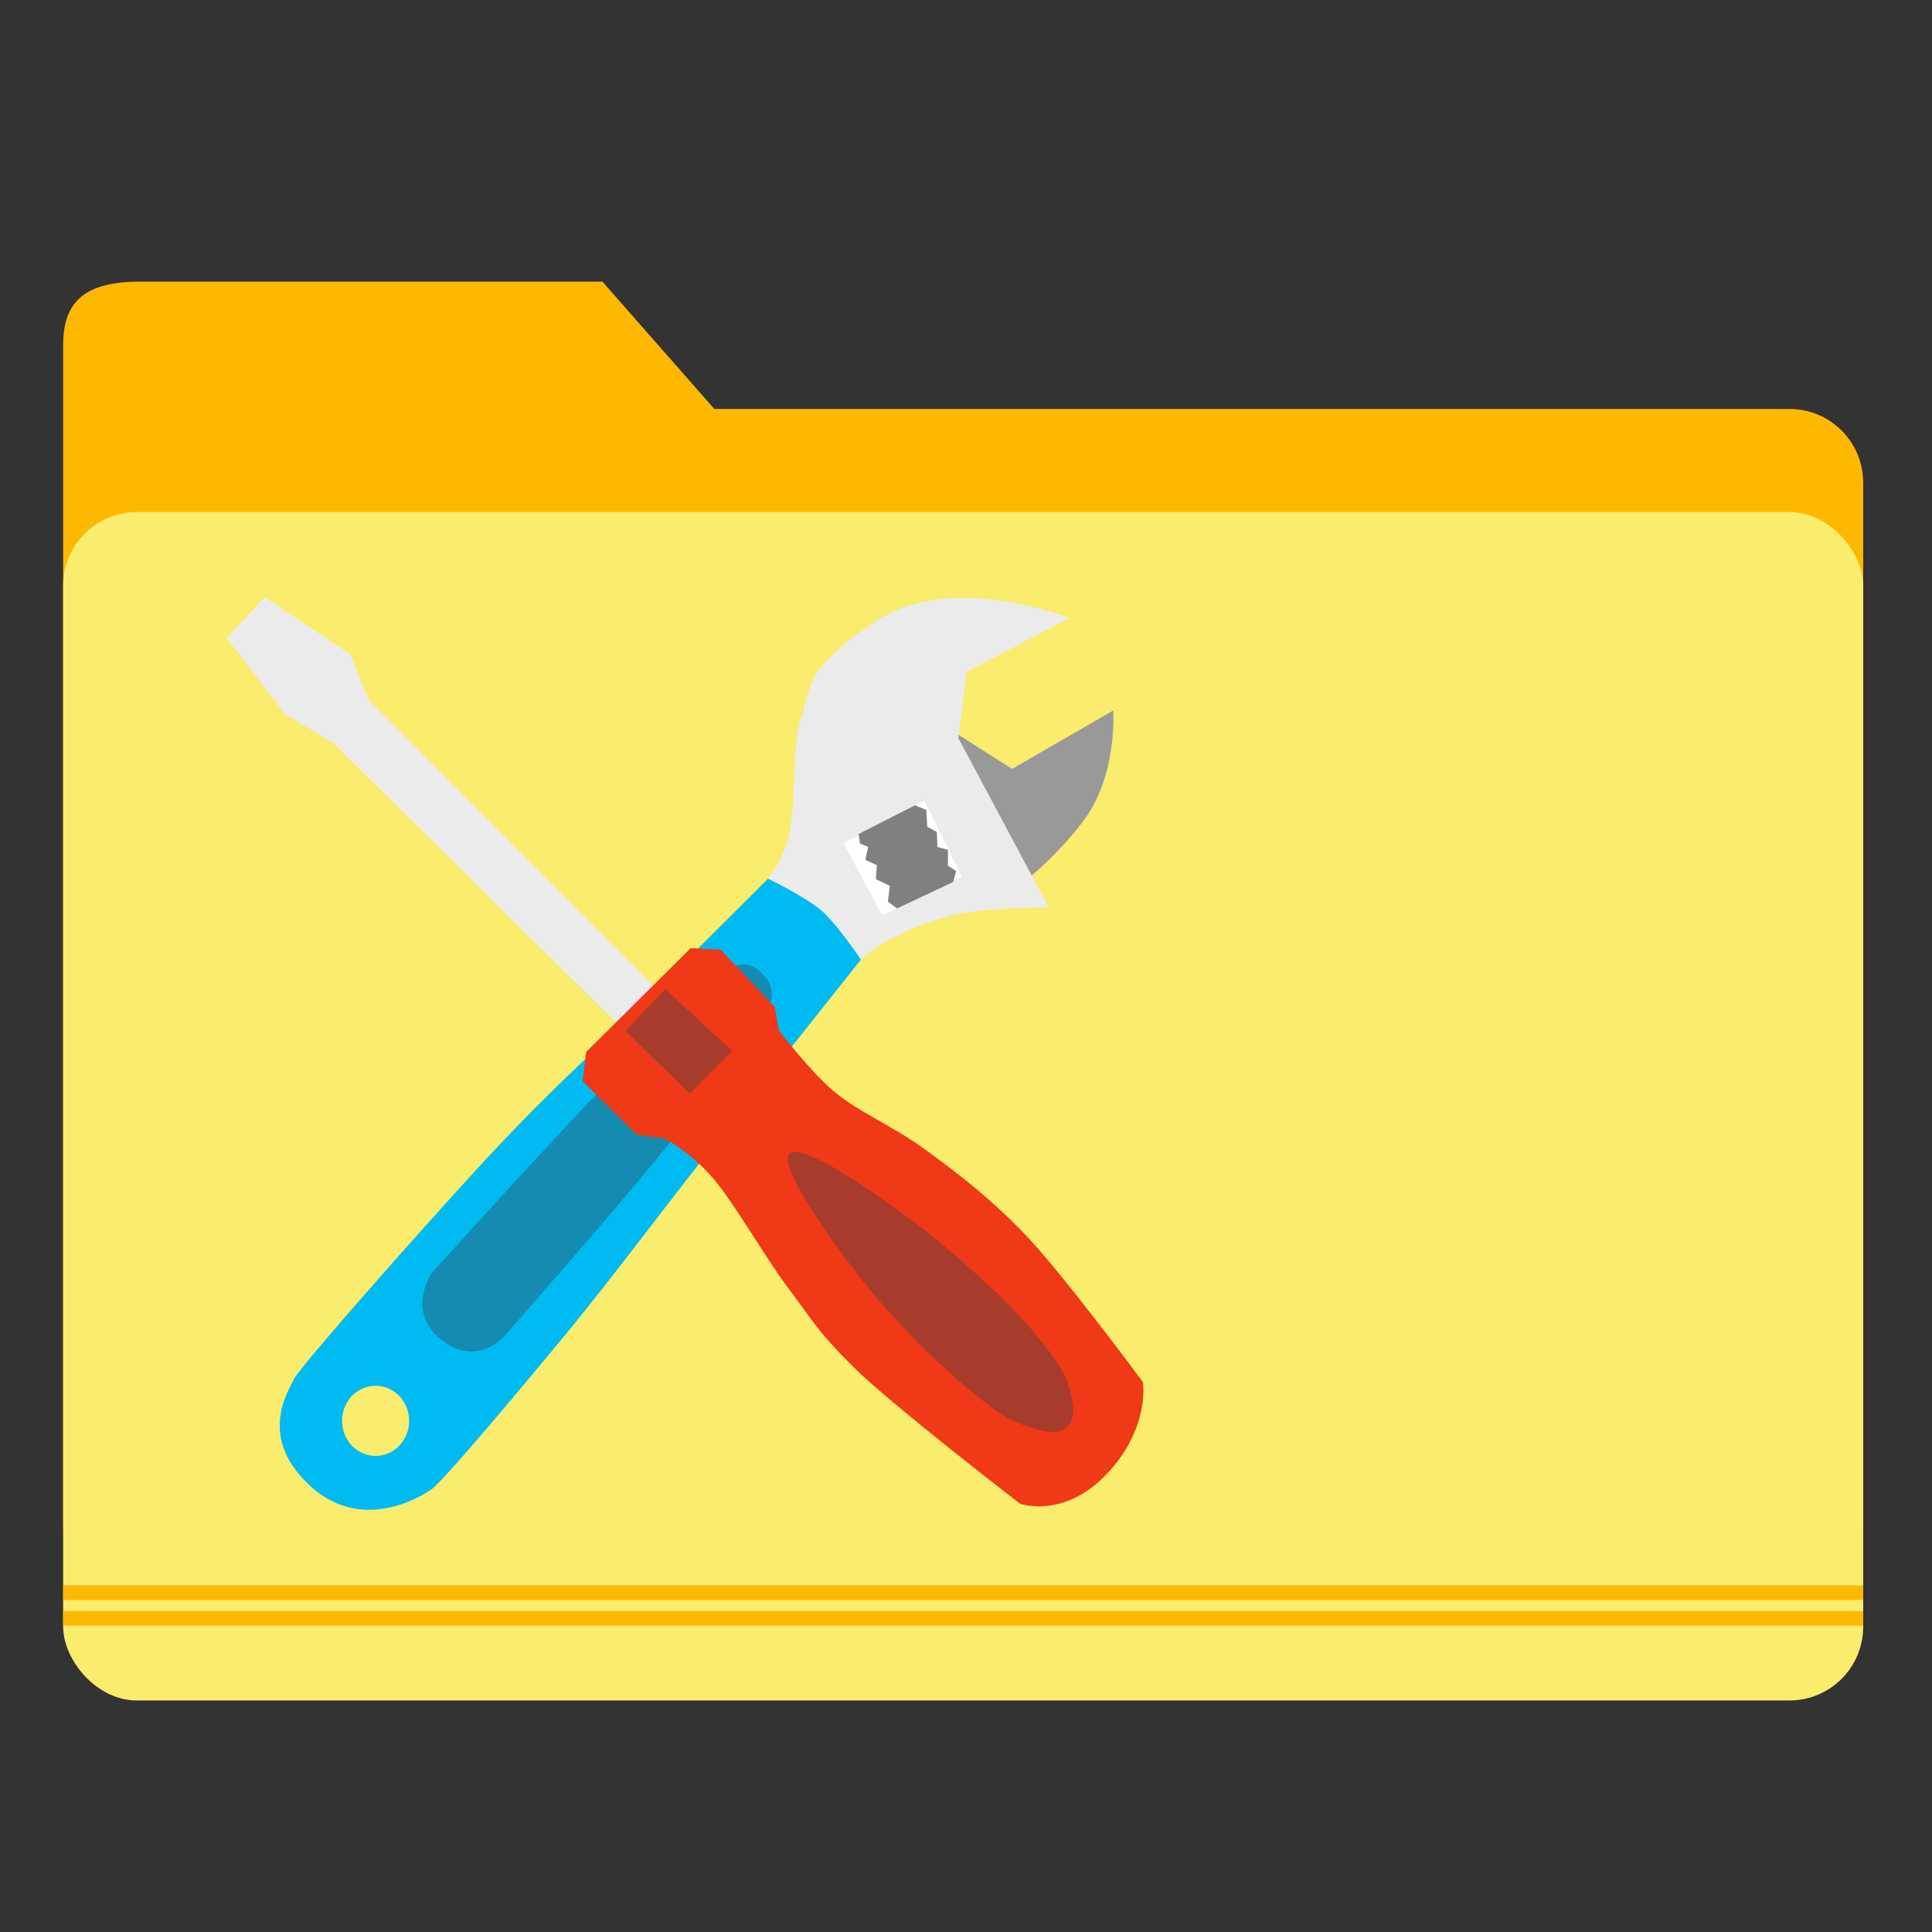 <?xml version="1.0" encoding="UTF-8" standalone="no"?>
<!-- Created with Inkscape (http://www.inkscape.org/) -->

<svg
   xmlns:dc="http://purl.org/dc/elements/1.1/"
   xmlns:cc="http://creativecommons.org/ns#"
   xmlns:rdf="http://www.w3.org/1999/02/22-rdf-syntax-ns#"
   xmlns:svg="http://www.w3.org/2000/svg"
   xmlns="http://www.w3.org/2000/svg"
   xmlns:sodipodi="http://sodipodi.sourceforge.net/DTD/sodipodi-0.dtd"
   xmlns:inkscape="http://www.inkscape.org/namespaces/inkscape"
   width="512"
   height="512"
   id="svg2"
   version="1.1"
   inkscape:version="0.91 r13725"
   sodipodi:docname="folder-development.svg">
  <rect width="100%" height="100%" fill="#333333" stroke="none"/>
  <defs
     id="defs4" />
  <sodipodi:namedview
     id="base"
     pagecolor="#ffffff"
     bordercolor="#666666"
     borderopacity="1.0"
     inkscape:pageopacity="0.0"
     inkscape:pageshadow="2"
     inkscape:zoom="0.24748737"
     inkscape:cx="-15.509547"
     inkscape:cy="72.572295"
     inkscape:document-units="px"
     inkscape:current-layer="layer1"
     showgrid="false"
     inkscape:window-width="1366"
     inkscape:window-height="715"
     inkscape:window-x="0"
     inkscape:window-y="24"
     inkscape:window-maximized="1" />
  <g
     inkscape:label="Layer 1"
     inkscape:groupmode="layer"
     id="layer1"
     transform="translate(0,-540.362)">
    <g
       id="g4188">
      <g
         id="g4285"
         transform="translate(1.37e-4,-3.812793e-4)">
        <path
           style="opacity:1;fill:#ffb800;fill-opacity:1;stroke:none;stroke-width:0.5;stroke-linecap:round;stroke-miterlimit:4;stroke-dasharray:none;stroke-opacity:1"
           d="m 36.291,615.007 123.371,0 29.63,33.733 284.917,0 c 10.835,0 19.558,8.723 19.558,19.558 l 0,275.841 c 0,10.835 -8.723,19.558 -19.558,19.558 l -437.917,0 c -10.835,0 -19.558,-8.723 -19.558,-19.558 l 0,-312.255 c 0,-10.835 4.892,-16.681 19.558,-16.877 z"
           id="rect4150"
           inkscape:connector-curvature="0"
           sodipodi:nodetypes="sccssssssss" />
        <rect
           style="opacity:1;fill:#faec6d;fill-opacity:1;stroke:none;stroke-width:0.5;stroke-linecap:round;stroke-miterlimit:4;stroke-dasharray:none;stroke-opacity:1"
           id="rect3348"
           width="477.033"
           height="314.957"
           x="16.733"
           y="676.05"
           ry="19.558" />
        <path
           inkscape:connector-curvature="0"
           style="opacity:1;fill:#ffb800;fill-opacity:1;stroke:none;stroke-width:0.5;stroke-linecap:round;stroke-miterlimit:4;stroke-dasharray:none;stroke-opacity:1"
           d="m 16.732,967.312 0,3.877 477.03,0 0,-3.877 -477.03,0 z"
           id="rect4153" />
        <path
           id="path4159"
           d="m 16.732,960.491 0,3.877 477.03,0 0,-3.877 -477.03,0 z"
           style="opacity:1;fill:#ffb800;fill-opacity:1;stroke:none;stroke-width:0.5;stroke-linecap:round;stroke-miterlimit:4;stroke-dasharray:none;stroke-opacity:1"
           inkscape:connector-curvature="0" />
      </g>
      <g
         transform="matrix(0.857,0,0,0.857,-123.777,64.02)"
         id="g4176">
        <path
           style="fill:#999999;stroke:none"
           d="m 440.582,782.887 16.8,10.71 31.289,-18.06 c 0,0 1.46,20.242 -9.45,34.439 -10.91,14.197 -22.26,21.63 -22.26,21.63 l -20.58,-44.729 z"
           id="path3773"
           inkscape:connector-curvature="0"
           sodipodi:nodetypes="ccczccc" />
        <path
           style="fill:#ebebeb;stroke:none"
           d="m 376.51,833.604 c 0,0 6.725,-5.578 10.71,-15.54 3.985,-9.962 1.657,-29.993 4.764,-39.594 3.107,-9.601 0.848,-16.094 24.005,-30.965 23.157,-14.871 59.111,-0.579 59.111,-0.579 l -31.811,16.749 -2.52,20.37 27.929,52.289 c 0,0 -19.609,0.253 -27.929,2.1 -8.32,1.847 -15.609,4.907 -21.63,8.19 -6.021,3.283 -14.49,10.71 -14.49,10.71 z"
           id="path3771"
           inkscape:connector-curvature="0"
           sodipodi:nodetypes="czzzcccczzcc" />
        <path
           inkscape:connector-curvature="0"
           style="fill:#00bbf2;fill-opacity:1;stroke:none"
           d="m 381.916,827.55 c 0,0 -27.062,27.036 -40.908,40.76 -13.846,13.723 -24.376,22.713 -42.172,41.578 -17.796,18.865 -61.887,68.712 -63.553,72.463 -1.666,3.751 -11.208,17.655 4.752,32.668 15.96,15.013 34.383,3.834 38.014,1.188 3.63,-2.647 27.497,-30.995 41.576,-48.111 14.079,-17.116 27.598,-35.386 42.766,-54.643 15.167,-19.257 48.26,-60.881 48.26,-60.881 0,0 -7.309,-10.913 -12.178,-15.146 -4.869,-4.233 -16.557,-9.875 -16.557,-9.875 z M 260.543,984.35 a 10.368,10.84 0 0 1 10.404,10.789 l 0,0.051 a 10.368,10.84 0 0 1 -10.355,10.84 10.368,10.84 0 0 1 -10.381,-10.814 10.368,10.84 0 0 1 10.332,-10.865 z"
           id="path3769" />
        <path
           style="fill:#ffffff;stroke:none"
           d="m 405.279,816.595 11.97,22.26 24.57,-11.97 -11.55,-23.52 z"
           id="path3775"
           inkscape:connector-curvature="0" />
        <path
           style="fill:#808080;stroke:none"
           d="m 409.938,813.716 0.445,2.97 2.524,1.039 -0.891,4.009 3.564,1.633 -0.297,4.306 4.306,2.079 -0.594,4.9 2.821,2.079 17.373,-8.167 0.891,-3.415 -2.524,-1.633 0,-4.9 -3.267,-0.891 -0.148,-4.603 -2.97,-1.633 -0.297,-5.197 -3.497,-1.44 z"
           id="path3777"
           inkscape:connector-curvature="0"
           sodipodi:nodetypes="ccccccccccccccccccc" />
        <path
           style="fill:#394050;fill-opacity:0.392;stroke:none"
           d="m 280.747,970.008 c -11.175,-9.011 -2.604,-20.766 -2.604,-20.766 0,0 43.455,-48.131 58.896,-63.452 15.441,-15.322 32.436,-29.644 32.436,-29.644 0,0 4.414,-4.995 10.099,0.208 5.686,5.203 2.822,10.162 2.822,10.162 0,0 -16.647,24.618 -30.16,41.815 -13.514,17.198 -51.764,60.568 -51.764,60.568 0,0 -8.55,10.121 -19.725,1.11 z"
           id="path2994"
           inkscape:connector-curvature="0"
           sodipodi:nodetypes="zczczczcz" />
        <path
           style="fill:#ebebeb;stroke:none"
           d="m 341.744,878.659 -94.498,-93.238 -14.7,-8.82 -18.06,-23.52 11.76,-12.6 26.459,17.64 5.88,14.28 94.498,94.918"
           id="path3767"
           inkscape:connector-curvature="0" />
        <path
           style="fill:#f03916;stroke:none"
           d="m 324.613,890.19 16.8,16.59 8.4,1.05 c 0,0 6.918,3.536 13.86,10.92 6.942,7.384 17.042,25.555 24.57,35.489 7.527,9.934 8.566,12.815 20.16,24.36 11.594,11.544 51.449,42.209 51.449,42.209 0,0 13.493,4.898 26.88,-9.24 13.386,-14.138 11.13,-28.349 11.13,-28.349 0,0 -25.278,-34.176 -36.749,-45.989 -11.472,-11.813 -20.584,-18.555 -30.449,-25.83 -9.865,-7.274 -20.84,-11.701 -28.349,-18.06 -7.51,-6.359 -17.01,-18.9 -17.01,-18.9 l -1.26,-7.14 -16.8,-17.85 -9.24,-0.42 -32.339,32.129 z"
           id="path2997"
           inkscape:connector-curvature="0"
           sodipodi:nodetypes="ccczzzczczzzcccccc" />
        <path
           style="fill:#394050;fill-opacity:0.392;stroke:none"
           d="m 337.823,874.568 12.374,-12.879 20.708,19.193 -13.132,13.132 z"
           id="path3764"
           inkscape:connector-curvature="0"
           sodipodi:nodetypes="ccccc" />
        <path
           style="fill:#394050;fill-opacity:0.392;stroke:none"
           d="m 388.473,916.52 c 2.243,7.772 14.896,25.702 24.261,37.313 9.366,11.611 23.228,25.137 31.677,31.958 8.449,6.821 11.744,9.178 16.986,10.851 5.242,1.673 9.886,3.311 12.841,0.634 2.956,-2.678 2.303,-6.883 0.903,-12.129 -1.4,-5.246 -4.732,-9.825 -11.622,-18.095 -6.889,-8.27 -19.856,-20.158 -31.444,-29.443 -11.587,-9.286 -30.285,-22.142 -38.373,-24.858 -4.732,-1.638 -6.543,-0.771 -5.229,3.77 z"
           id="path3770"
           inkscape:connector-curvature="0"
           sodipodi:nodetypes="czzzzzzzcc" />
      </g>
    </g>
  </g>
</svg>
